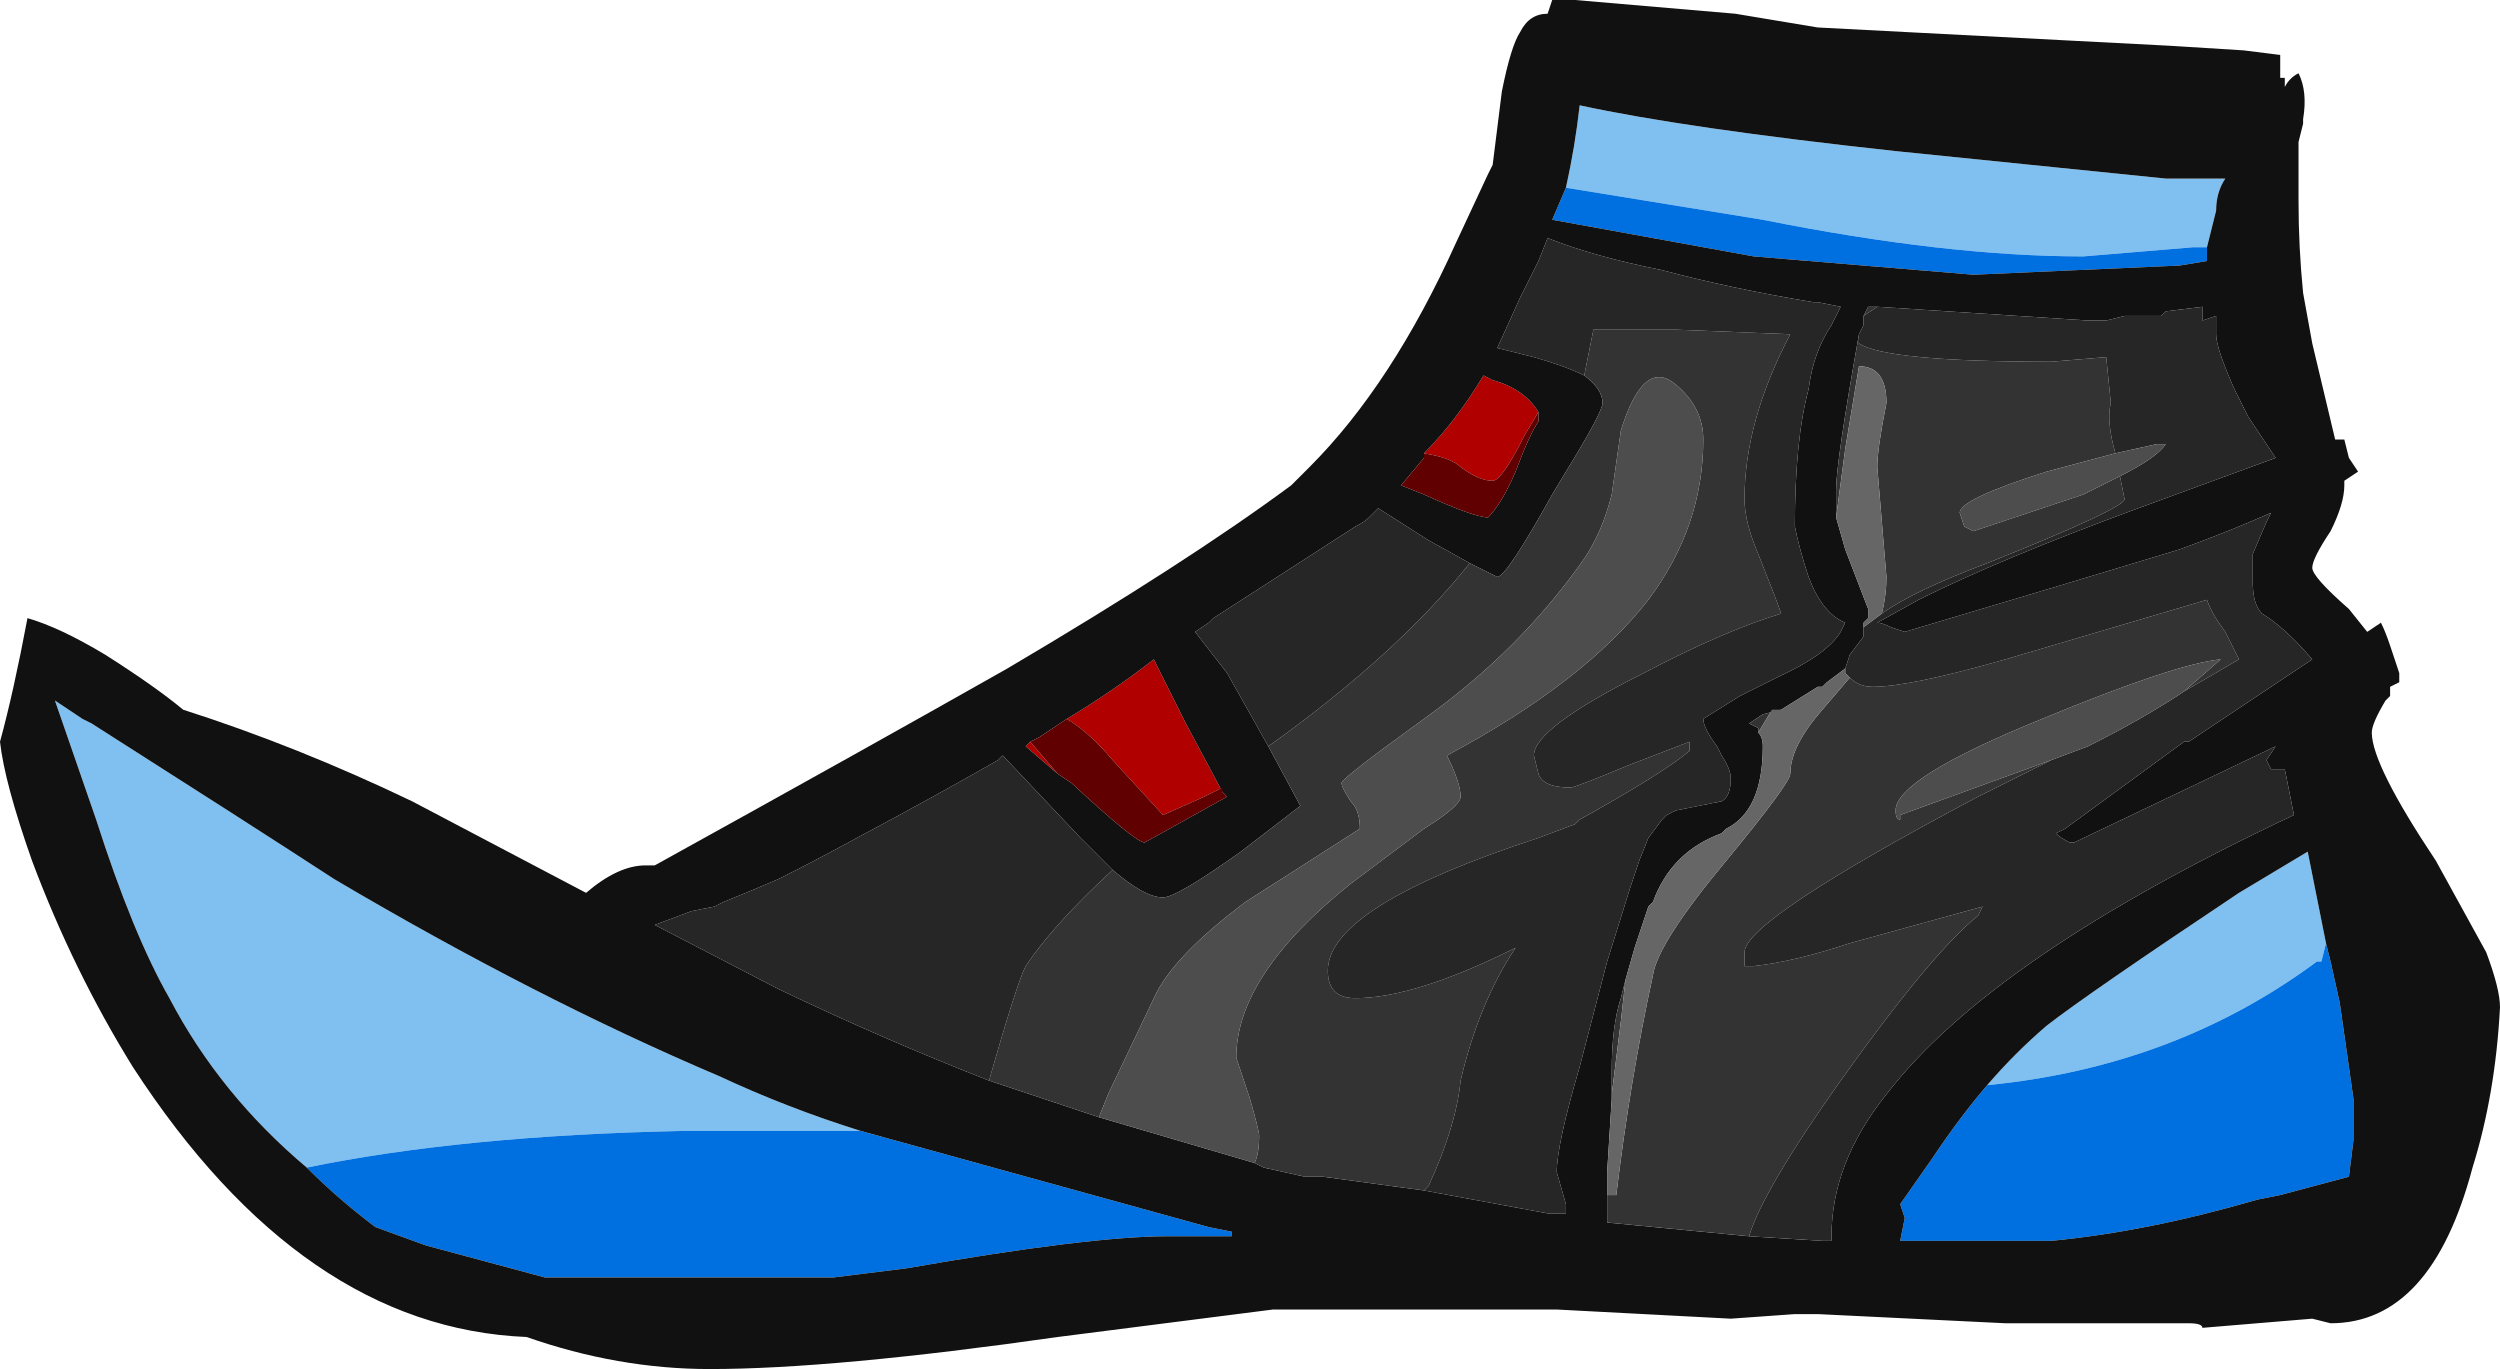 <?xml version="1.0" encoding="UTF-8" standalone="no"?>
<svg xmlns:ffdec="https://www.free-decompiler.com/flash" xmlns:xlink="http://www.w3.org/1999/xlink" ffdec:objectType="shape" height="14.95px" width="27.3px" xmlns="http://www.w3.org/2000/svg">
  <g transform="matrix(1.0, 0.0, 0.0, 1.0, 22.75, 11.35)">
    <path d="M1.35 -8.65 L1.2 -8.65 0.0 -8.55 Q-1.5 -8.55 -3.5 -8.95 L-5.65 -9.3 Q-5.55 -9.75 -5.5 -10.2 -4.35 -9.95 -2.05 -9.7 L0.9 -9.4 1.55 -9.4 Q1.45 -9.25 1.45 -9.05 L1.35 -8.65 M2.65 -1.05 L2.6 -0.85 2.55 -0.85 Q1.0 0.3 -1.05 0.5 -0.75 0.15 -0.4 -0.15 0.05 -0.5 1.7 -1.6 L2.45 -2.05 2.65 -1.05 M-19.4 1.4 Q-20.35 0.6 -20.9 -0.45 -21.3 -1.15 -21.7 -2.4 L-22.15 -3.7 -21.85 -3.5 -21.75 -3.45 Q-20.1 -2.4 -19.1 -1.75 -16.9 -0.45 -14.9 0.4 -14.15 0.75 -13.35 1.0 -14.25 1.0 -15.3 1.0 -17.7 1.05 -19.4 1.4" fill="#80c0f0" fill-rule="evenodd" stroke="none"/>
    <path d="M-5.65 -9.3 L-3.5 -8.95 Q-1.5 -8.55 0.0 -8.55 L1.2 -8.65 1.35 -8.65 1.35 -8.5 1.05 -8.45 -1.2 -8.35 -3.6 -8.55 -5.8 -8.95 -5.65 -9.3 M-1.05 0.5 Q1.0 0.3 2.55 -0.85 L2.6 -0.85 2.65 -1.05 2.7 -0.85 2.8 -0.4 2.95 0.65 2.95 1.1 2.9 1.5 2.15 1.7 1.9 1.75 Q0.7 2.1 -0.35 2.2 L-2.0 2.2 -1.95 1.95 -2.0 1.8 -1.65 1.3 Q-1.35 0.85 -1.05 0.5 M-19.4 1.4 Q-17.7 1.05 -15.3 1.0 -14.25 1.0 -13.35 1.0 L-9.55 2.05 -9.3 2.1 -9.3 2.15 -10.0 2.15 Q-10.85 2.15 -12.85 2.5 L-13.65 2.6 -16.8 2.6 -18.1 2.25 -18.65 2.05 Q-19.05 1.75 -19.4 1.4" fill="#0070e0" fill-rule="evenodd" stroke="none"/>
    <path d="M-9.3 2.15 L-9.3 2.15 M-7.2 -6.4 Q-6.85 -6.75 -6.55 -7.25 L-6.45 -7.2 Q-6.1 -7.1 -5.95 -6.85 L-6.1 -6.6 Q-6.35 -6.1 -6.45 -6.1 -6.6 -6.1 -6.8 -6.25 -6.9 -6.35 -7.2 -6.4 M-11.1 -3.5 Q-10.6 -3.8 -10.15 -4.15 L-9.8 -3.45 -9.4 -2.7 -9.4 -2.75 -9.6 -2.65 -10.05 -2.45 -10.6 -3.05 Q-10.85 -3.35 -11.1 -3.5 M-11.2 -2.9 L-11.55 -3.2 -11.5 -3.25 -11.2 -2.9" fill="#b00000" fill-rule="evenodd" stroke="none"/>
    <path d="M2.15 -10.75 L2.15 -10.5 2.2 -10.5 2.2 -10.4 Q2.25 -10.5 2.35 -10.55 2.45 -10.35 2.4 -10.05 L2.4 -10.0 2.35 -9.8 2.35 -9.15 Q2.35 -8.65 2.4 -8.15 L2.5 -7.6 2.75 -6.55 2.85 -6.55 2.9 -6.35 3.0 -6.2 2.85 -6.1 2.85 -6.05 Q2.85 -5.85 2.7 -5.55 2.5 -5.25 2.5 -5.15 2.5 -5.05 2.9 -4.7 L3.1 -4.45 3.25 -4.55 Q3.3 -4.45 3.35 -4.3 L3.45 -4.0 3.45 -3.9 3.35 -3.85 3.35 -3.75 3.3 -3.7 Q3.15 -3.45 3.15 -3.35 3.15 -3.0 3.85 -1.95 L4.4 -0.95 Q4.55 -0.55 4.55 -0.35 4.5 0.6 4.25 1.4 3.8 3.1 2.7 3.1 L2.5 3.05 1.3 3.15 Q1.3 3.1 1.15 3.1 L-0.85 3.1 -2.9 3.0 -3.15 3.0 -3.85 3.05 -5.75 2.95 -8.85 2.95 -11.2 3.25 Q-13.65 3.6 -15.0 3.6 -16.0 3.6 -17.0 3.25 -19.45 3.15 -21.3 0.3 -21.95 -0.75 -22.4 -1.95 -22.7 -2.8 -22.75 -3.25 -22.6 -3.8 -22.45 -4.6 -22.1 -4.5 -21.6 -4.2 -21.05 -3.85 -20.75 -3.6 -19.5 -3.2 -18.25 -2.6 L-16.35 -1.6 Q-16.0 -1.9 -15.7 -1.9 L-15.6 -1.9 Q-13.25 -3.2 -11.75 -4.05 -9.8 -5.2 -8.65 -6.05 L-8.45 -6.25 Q-7.55 -7.15 -6.85 -8.7 L-6.5 -9.45 -6.45 -9.55 -6.35 -10.35 Q-6.25 -10.85 -6.15 -11.0 -6.05 -11.2 -5.85 -11.2 L-5.8 -11.35 -5.55 -11.35 -3.8 -11.2 -2.9 -11.05 0.95 -10.85 1.75 -10.8 2.15 -10.75 M1.35 -8.65 L1.45 -9.05 Q1.45 -9.25 1.55 -9.4 L0.9 -9.4 -2.05 -9.7 Q-4.35 -9.95 -5.5 -10.2 -5.55 -9.75 -5.65 -9.3 L-5.8 -8.95 -3.6 -8.55 -1.2 -8.35 1.05 -8.45 1.35 -8.5 1.35 -8.65 M-3.65 2.15 L-2.85 2.2 -2.75 2.2 -2.75 2.15 Q-2.75 1.35 -2.15 0.6 -1.0 -0.9 2.3 -2.45 L2.2 -2.95 2.05 -2.95 2.0 -3.05 2.1 -3.2 -0.1 -2.15 -0.15 -2.15 Q-0.25 -2.2 -0.3 -2.25 L-0.2 -2.3 1.1 -3.25 1.15 -3.25 2.5 -4.15 Q2.2 -4.5 1.95 -4.65 1.85 -4.75 1.85 -5.0 L1.85 -5.3 2.0 -5.65 2.05 -5.75 Q1.6 -5.55 1.05 -5.35 -0.1 -5.0 -1.95 -4.45 L-2.1 -4.5 Q-2.2 -4.55 -2.25 -4.55 L-1.8 -4.8 Q-0.9 -5.25 0.6 -5.8 L2.1 -6.35 1.8 -6.8 1.65 -7.1 Q1.45 -7.55 1.45 -7.7 L1.45 -7.9 1.3 -7.85 1.3 -8.0 0.9 -7.95 0.85 -7.9 0.45 -7.9 0.25 -7.85 0.05 -7.85 -2.25 -8.0 -2.35 -8.0 -2.4 -7.9 -2.4 -7.8 -2.45 -7.7 Q-2.7 -6.3 -2.7 -6.0 L-2.7 -5.7 -2.6 -5.35 -2.35 -4.7 -2.35 -4.6 -2.4 -4.55 -2.4 -4.45 -2.4 -4.4 -2.55 -4.2 -2.6 -4.05 -2.8 -3.9 -2.85 -3.85 -2.9 -3.85 -3.3 -3.6 -3.5 -3.55 -3.65 -3.45 -3.55 -3.4 -3.55 -3.35 Q-3.5 -3.3 -3.5 -3.2 -3.5 -2.5 -3.9 -2.3 L-3.95 -2.25 Q-4.5 -2.05 -4.7 -1.5 L-4.75 -1.45 -4.9 -1.0 -5.0 -0.65 -5.05 -0.45 Q-5.15 -0.15 -5.15 0.35 L-5.15 0.6 -5.15 0.65 -5.2 1.45 -5.2 2.0 -3.65 2.15 M-1.05 0.5 Q-1.35 0.85 -1.65 1.3 L-2.0 1.8 -1.95 1.95 -2.0 2.2 -0.35 2.2 Q0.7 2.1 1.9 1.75 L2.15 1.7 2.9 1.5 2.95 1.1 2.95 0.65 2.8 -0.4 2.7 -0.85 2.65 -1.05 2.45 -2.05 1.7 -1.6 Q0.05 -0.5 -0.4 -0.15 -0.75 0.15 -1.05 0.5 M-13.35 1.0 Q-14.15 0.75 -14.9 0.4 -16.9 -0.45 -19.1 -1.75 -20.1 -2.4 -21.75 -3.45 L-21.85 -3.5 -22.15 -3.7 -21.7 -2.4 Q-21.3 -1.15 -20.9 -0.45 -20.35 0.6 -19.4 1.4 -19.05 1.75 -18.65 2.05 L-18.1 2.25 -16.8 2.6 -13.65 2.6 -12.85 2.5 Q-10.85 2.15 -10.0 2.15 L-9.3 2.15 -9.3 2.1 -9.55 2.05 -13.35 1.0 M-9.3 2.15 L-9.3 2.15 M-10.6 -1.85 L-10.95 -2.2 -11.8 -3.1 -11.85 -3.05 Q-12.55 -2.65 -13.3 -2.25 -13.85 -1.95 -14.25 -1.75 -14.6 -1.6 -14.85 -1.5 L-14.95 -1.45 -15.2 -1.4 -15.6 -1.25 -14.25 -0.55 Q-13.1 0.0 -11.95 0.45 L-10.75 0.85 -9.05 1.35 -8.95 1.4 -8.5 1.5 -8.3 1.5 -7.2 1.65 -5.85 1.9 -5.65 1.9 -5.65 1.8 -5.75 1.45 Q-5.75 1.15 -5.5 0.3 L-5.2 -0.85 -4.95 -1.65 -4.85 -1.95 -4.75 -2.2 -4.6 -2.4 -4.55 -2.45 -4.45 -2.5 -3.95 -2.6 Q-3.85 -2.65 -3.85 -2.85 -3.85 -2.95 -3.95 -3.1 L-4.0 -3.2 Q-4.15 -3.4 -4.15 -3.5 L-3.75 -3.75 -3.35 -3.95 Q-2.8 -4.2 -2.65 -4.45 L-2.6 -4.55 Q-2.85 -4.65 -3.0 -5.05 -3.1 -5.35 -3.15 -5.6 -3.15 -6.55 -3.0 -7.1 -2.95 -7.5 -2.75 -7.8 L-2.65 -8.0 -2.9 -8.05 -2.95 -8.05 Q-3.85 -8.2 -4.6 -8.4 -5.35 -8.55 -5.85 -8.75 L-5.95 -8.5 -6.15 -8.1 -6.4 -7.55 -6.0 -7.45 Q-5.65 -7.35 -5.45 -7.25 -5.25 -7.1 -5.25 -6.95 -5.25 -6.85 -5.65 -6.2 L-5.8 -5.95 Q-6.3 -5.05 -6.4 -5.05 L-6.7 -5.2 -7.15 -5.45 -7.7 -5.8 -7.8 -5.7 Q-7.85 -5.65 -7.95 -5.6 L-9.5 -4.6 -9.55 -4.55 -9.7 -4.45 -9.35 -4.0 -8.9 -3.2 -8.55 -2.55 -9.2 -2.05 Q-9.9 -1.55 -10.05 -1.55 -10.25 -1.55 -10.6 -1.85 M-5.95 -6.85 Q-6.1 -7.1 -6.45 -7.2 L-6.55 -7.25 Q-6.85 -6.75 -7.2 -6.4 L-7.2 -6.35 -7.45 -6.05 -7.2 -5.95 Q-6.65 -5.7 -6.5 -5.7 -6.35 -5.85 -6.2 -6.2 -6.05 -6.6 -5.95 -6.75 L-5.95 -6.85 M-9.4 -2.7 L-9.8 -3.45 -10.15 -4.15 Q-10.6 -3.8 -11.1 -3.5 L-11.4 -3.3 -11.5 -3.25 -11.55 -3.2 -11.2 -2.9 -11.05 -2.8 Q-10.35 -2.15 -10.25 -2.15 L-9.35 -2.65 -9.4 -2.7" fill="#111111" fill-rule="evenodd" stroke="none"/>
    <path d="M-3.65 2.15 L-5.2 2.0 -5.2 1.45 -5.2 1.7 -5.1 1.7 Q-4.95 0.45 -4.7 -0.7 -4.65 -1.05 -3.9 -1.95 -3.2 -2.8 -3.2 -2.9 -3.2 -3.2 -2.85 -3.6 L-2.55 -3.95 Q-2.45 -3.85 -2.3 -3.85 -1.9 -3.85 -0.85 -4.15 L1.35 -4.8 Q1.4 -4.65 1.55 -4.45 L1.7 -4.15 1.1 -3.8 1.5 -4.15 Q1.0 -4.1 -0.45 -3.5 -2.05 -2.85 -2.05 -2.5 -2.05 -2.4 -2.0 -2.4 L-2.0 -2.45 -0.35 -3.05 -1.15 -2.65 Q-3.7 -1.3 -3.7 -0.95 -3.7 -0.85 -3.7 -0.8 L-3.6 -0.8 Q-3.15 -0.85 -2.55 -1.05 L-1.1 -1.45 -1.15 -1.35 Q-1.65 -0.95 -2.65 0.45 -3.5 1.65 -3.65 2.15 M-5.15 0.6 L-5.15 0.35 Q-5.15 -0.15 -5.05 -0.45 L-5.0 -0.65 -5.05 -0.2 -5.15 0.6 M-3.55 -3.35 L-3.55 -3.4 -3.65 -3.45 -3.5 -3.55 -3.3 -3.6 -3.4 -3.6 -3.55 -3.35 M-2.7 -5.7 L-2.7 -6.0 Q-2.7 -6.3 -2.45 -7.7 L-2.45 -7.6 Q-2.15 -7.4 -0.35 -7.4 L0.25 -7.45 0.3 -6.95 Q0.25 -6.75 0.35 -6.4 L-0.4 -6.2 Q-1.35 -5.9 -1.35 -5.75 L-1.3 -5.6 -1.2 -5.55 0.0 -5.95 0.4 -6.15 0.45 -5.9 Q0.45 -5.8 -1.05 -5.2 -1.85 -4.9 -2.2 -4.65 -2.15 -4.85 -2.15 -5.05 L-2.25 -6.25 Q-2.25 -6.45 -2.15 -6.95 -2.15 -7.35 -2.45 -7.35 L-2.6 -6.45 -2.7 -5.7 M-2.4 -7.9 L-2.35 -8.0 -2.25 -8.0 -2.4 -7.9 M-10.6 -1.85 Q-10.25 -1.55 -10.05 -1.55 -9.9 -1.55 -9.2 -2.05 L-8.55 -2.55 -8.9 -3.2 Q-7.5 -4.2 -6.7 -5.2 L-6.4 -5.05 Q-6.3 -5.05 -5.8 -5.95 L-5.65 -6.2 Q-5.25 -6.85 -5.25 -6.95 -5.25 -7.1 -5.45 -7.25 L-5.35 -7.75 -4.45 -7.75 -3.2 -7.7 Q-3.7 -6.75 -3.7 -5.9 -3.7 -5.65 -3.55 -5.3 -3.35 -4.8 -3.3 -4.65 -3.95 -4.45 -4.8 -4.0 -6.0 -3.4 -6.0 -3.1 L-5.95 -2.9 Q-5.9 -2.75 -5.6 -2.75 -5.55 -2.75 -4.95 -3.0 L-4.3 -3.25 -4.3 -3.15 Q-4.6 -2.9 -5.5 -2.4 L-5.55 -2.35 -5.95 -2.2 Q-8.25 -1.45 -8.25 -0.75 -8.25 -0.45 -7.95 -0.45 -7.3 -0.45 -6.2 -1.0 -6.6 -0.4 -6.8 0.45 -6.85 0.95 -7.15 1.6 L-7.2 1.65 -8.3 1.5 -8.5 1.5 -8.95 1.4 -9.05 1.35 Q-9.0 1.25 -9.0 1.05 -9.0 1.0 -9.1 0.65 L-9.25 0.2 Q-9.25 -0.7 -8.0 -1.7 L-7.2 -2.3 Q-6.8 -2.55 -6.8 -2.65 -6.8 -2.8 -6.95 -3.1 -5.45 -3.9 -4.75 -4.8 -4.15 -5.6 -4.15 -6.55 -4.15 -6.9 -4.45 -7.15 -4.8 -7.45 -5.05 -6.65 L-5.15 -5.95 Q-5.25 -5.55 -5.45 -5.25 -6.15 -4.25 -7.2 -3.5 -8.1 -2.85 -8.1 -2.8 -8.1 -2.75 -8.0 -2.6 -7.9 -2.5 -7.9 -2.3 L-9.15 -1.5 Q-9.95 -0.9 -10.15 -0.45 L-10.65 0.6 -10.75 0.85 -11.95 0.45 Q-11.65 -0.6 -11.55 -0.8 -11.25 -1.25 -10.6 -1.85" fill="#333333" fill-rule="evenodd" stroke="none"/>
    <path d="M-2.25 -8.0 L0.05 -7.85 0.25 -7.85 0.45 -7.9 0.85 -7.9 0.9 -7.95 1.3 -8.0 1.3 -7.85 1.45 -7.9 1.45 -7.7 Q1.45 -7.55 1.65 -7.1 L1.8 -6.8 2.1 -6.35 0.6 -5.8 Q-0.9 -5.25 -1.8 -4.8 L-2.25 -4.55 Q-2.2 -4.55 -2.1 -4.5 L-1.95 -4.45 Q-0.1 -5.0 1.05 -5.35 1.6 -5.55 2.05 -5.75 L2.0 -5.65 1.85 -5.3 1.85 -5.0 Q1.85 -4.75 1.95 -4.65 2.2 -4.5 2.5 -4.15 L1.15 -3.25 1.1 -3.25 -0.2 -2.3 -0.3 -2.25 Q-0.25 -2.2 -0.15 -2.15 L-0.1 -2.15 2.1 -3.2 2.0 -3.05 2.05 -2.95 2.2 -2.95 2.3 -2.45 Q-1.0 -0.9 -2.15 0.6 -2.75 1.35 -2.75 2.15 L-2.75 2.2 -2.85 2.2 -3.65 2.15 Q-3.5 1.65 -2.65 0.45 -1.65 -0.95 -1.15 -1.35 L-1.1 -1.45 -2.55 -1.05 Q-3.15 -0.85 -3.6 -0.8 L-3.7 -0.8 Q-3.7 -0.85 -3.7 -0.95 -3.7 -1.3 -1.15 -2.65 L-0.35 -3.05 0.05 -3.2 Q0.65 -3.5 1.1 -3.8 L1.7 -4.15 1.55 -4.45 Q1.4 -4.65 1.35 -4.8 L-0.85 -4.15 Q-1.9 -3.85 -2.3 -3.85 -2.45 -3.85 -2.55 -3.95 L-2.6 -4.0 -2.6 -4.05 -2.55 -4.2 -2.4 -4.4 -2.4 -4.45 -2.4 -4.5 -2.2 -4.65 Q-1.85 -4.9 -1.05 -5.2 0.45 -5.8 0.45 -5.9 L0.4 -6.15 Q0.8 -6.35 0.9 -6.5 L0.8 -6.5 0.35 -6.4 Q0.25 -6.75 0.3 -6.95 L0.25 -7.45 -0.35 -7.4 Q-2.15 -7.4 -2.45 -7.6 L-2.45 -7.7 -2.4 -7.8 -2.4 -7.9 -2.25 -8.0 M-11.95 0.45 Q-13.1 0.0 -14.25 -0.55 L-15.6 -1.25 -15.2 -1.4 -14.95 -1.45 -14.85 -1.5 Q-14.6 -1.6 -14.25 -1.75 -13.85 -1.95 -13.3 -2.25 -12.55 -2.65 -11.85 -3.05 L-11.8 -3.1 -10.95 -2.2 -10.6 -1.85 Q-11.25 -1.25 -11.55 -0.8 -11.65 -0.6 -11.95 0.45 M-8.9 -3.2 L-9.35 -4.0 -9.7 -4.45 -9.55 -4.55 -9.5 -4.6 -7.95 -5.6 Q-7.85 -5.65 -7.8 -5.7 L-7.7 -5.8 -7.15 -5.45 -6.7 -5.2 Q-7.5 -4.2 -8.9 -3.2 M-5.45 -7.25 Q-5.65 -7.35 -6.0 -7.45 L-6.4 -7.55 -6.15 -8.1 -5.95 -8.5 -5.85 -8.75 Q-5.35 -8.55 -4.6 -8.4 -3.85 -8.2 -2.95 -8.05 L-2.9 -8.05 -2.65 -8.0 -2.75 -7.8 Q-2.95 -7.5 -3.0 -7.1 -3.15 -6.55 -3.15 -5.6 -3.1 -5.35 -3.0 -5.05 -2.85 -4.65 -2.6 -4.55 L-2.65 -4.45 Q-2.8 -4.2 -3.35 -3.95 L-3.75 -3.75 -4.15 -3.5 Q-4.15 -3.4 -4.0 -3.2 L-3.95 -3.1 Q-3.85 -2.95 -3.85 -2.85 -3.85 -2.65 -3.95 -2.6 L-4.45 -2.5 -4.55 -2.45 -4.6 -2.4 -4.75 -2.2 -4.85 -1.95 -4.95 -1.65 -5.2 -0.85 -5.5 0.3 Q-5.75 1.15 -5.75 1.45 L-5.65 1.8 -5.65 1.9 -5.85 1.9 -7.2 1.65 -7.15 1.6 Q-6.85 0.95 -6.8 0.45 -6.6 -0.4 -6.2 -1.0 -7.3 -0.45 -7.95 -0.45 -8.25 -0.45 -8.25 -0.75 -8.25 -1.45 -5.95 -2.2 L-5.55 -2.35 -5.5 -2.4 Q-4.6 -2.9 -4.3 -3.15 L-4.3 -3.25 -4.95 -3.0 Q-5.55 -2.75 -5.6 -2.75 -5.9 -2.75 -5.95 -2.9 L-6.0 -3.1 Q-6.0 -3.4 -4.8 -4.0 -3.95 -4.45 -3.3 -4.65 -3.35 -4.8 -3.55 -5.3 -3.7 -5.65 -3.7 -5.9 -3.7 -6.75 -3.2 -7.7 L-4.45 -7.75 -5.35 -7.75 -5.45 -7.25" fill="#262626" fill-rule="evenodd" stroke="none"/>
    <path d="M-5.2 1.45 L-5.15 0.65 -5.15 0.6 -5.05 -0.2 -5.0 -0.65 -4.9 -1.0 -4.75 -1.45 -4.7 -1.5 Q-4.5 -2.05 -3.95 -2.25 L-3.9 -2.3 Q-3.5 -2.5 -3.5 -3.2 -3.5 -3.3 -3.55 -3.35 L-3.4 -3.6 -3.3 -3.6 -2.9 -3.85 -2.85 -3.85 -2.8 -3.9 -2.6 -4.05 -2.6 -4.0 -2.55 -3.95 -2.85 -3.6 Q-3.2 -3.2 -3.2 -2.9 -3.2 -2.8 -3.9 -1.95 -4.65 -1.05 -4.7 -0.7 -4.95 0.45 -5.1 1.7 L-5.2 1.7 -5.2 1.45 M-2.4 -4.45 L-2.4 -4.55 -2.35 -4.6 -2.35 -4.7 -2.6 -5.35 -2.7 -5.7 -2.6 -6.45 -2.45 -7.35 Q-2.15 -7.35 -2.15 -6.95 -2.25 -6.45 -2.25 -6.25 L-2.15 -5.05 Q-2.15 -4.85 -2.2 -4.65 L-2.4 -4.5 -2.4 -4.45" fill="#666666" fill-rule="evenodd" stroke="none"/>
    <path d="M0.4 -6.15 L0.0 -5.95 -1.2 -5.55 -1.3 -5.6 -1.35 -5.75 Q-1.35 -5.9 -0.4 -6.2 L0.35 -6.4 0.8 -6.5 0.9 -6.5 Q0.8 -6.35 0.4 -6.15 M-0.35 -3.05 L-2.0 -2.45 -2.0 -2.4 Q-2.05 -2.4 -2.05 -2.5 -2.05 -2.85 -0.45 -3.5 1.0 -4.1 1.5 -4.15 L1.1 -3.8 Q0.65 -3.5 0.05 -3.2 L-0.35 -3.05 M-9.05 1.35 L-10.75 0.85 -10.65 0.6 -10.15 -0.45 Q-9.95 -0.9 -9.15 -1.5 L-7.9 -2.3 Q-7.9 -2.5 -8.0 -2.6 -8.1 -2.75 -8.1 -2.8 -8.1 -2.85 -7.2 -3.5 -6.15 -4.25 -5.45 -5.25 -5.25 -5.55 -5.15 -5.95 L-5.05 -6.65 Q-4.8 -7.45 -4.45 -7.15 -4.15 -6.9 -4.15 -6.55 -4.15 -5.6 -4.75 -4.8 -5.45 -3.9 -6.95 -3.1 -6.8 -2.8 -6.8 -2.65 -6.8 -2.55 -7.2 -2.3 L-8.0 -1.7 Q-9.25 -0.7 -9.25 0.2 L-9.1 0.65 Q-9.0 1.0 -9.0 1.05 -9.0 1.25 -9.05 1.35" fill="#4d4d4d" fill-rule="evenodd" stroke="none"/>
    <path d="M-7.2 -6.4 Q-6.9 -6.35 -6.8 -6.25 -6.6 -6.1 -6.45 -6.1 -6.35 -6.1 -6.1 -6.6 L-5.95 -6.85 -5.95 -6.75 Q-6.05 -6.6 -6.2 -6.2 -6.35 -5.85 -6.5 -5.7 -6.65 -5.7 -7.2 -5.95 L-7.45 -6.05 -7.2 -6.35 -7.2 -6.4 M-11.1 -3.5 Q-10.85 -3.35 -10.6 -3.05 L-10.05 -2.45 -9.6 -2.65 -9.4 -2.75 -9.4 -2.7 -9.35 -2.65 -10.25 -2.15 Q-10.35 -2.15 -11.05 -2.8 L-11.2 -2.9 -11.5 -3.25 -11.4 -3.3 -11.1 -3.5" fill="#600000" fill-rule="evenodd" stroke="none"/>
  </g>
</svg>
